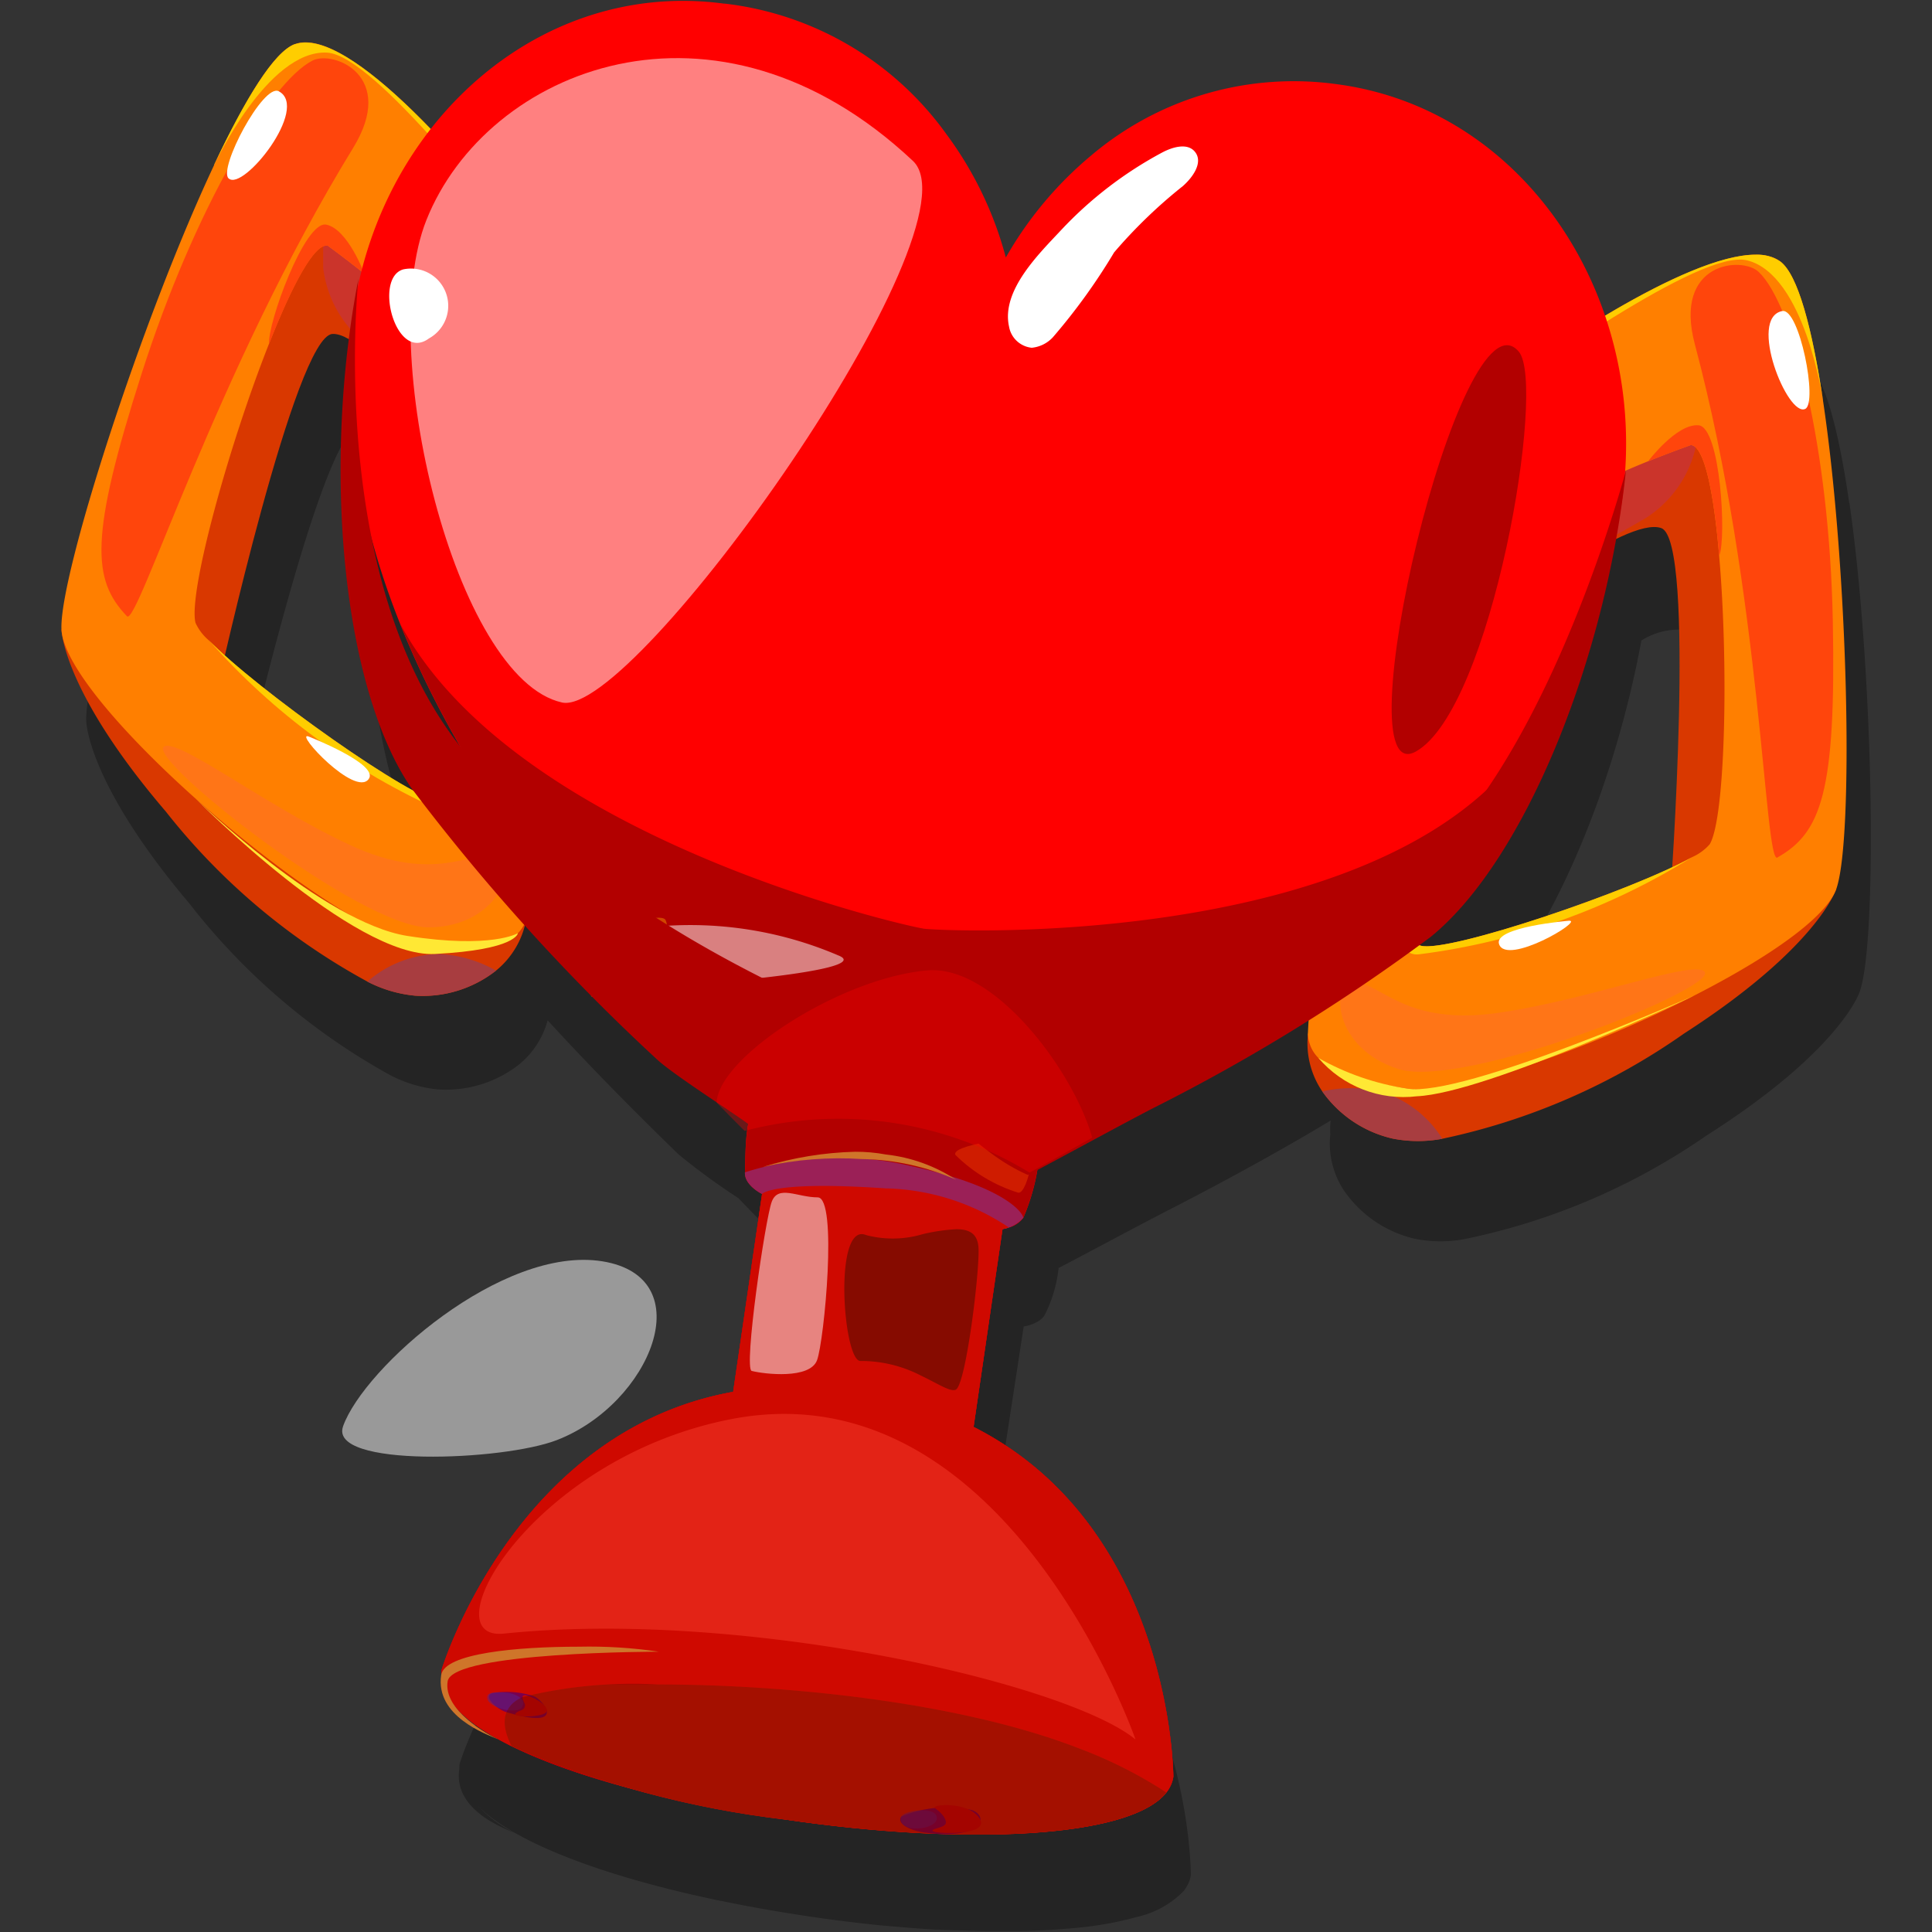 <svg id="teamwork" xmlns="http://www.w3.org/2000/svg" xmlns:xlink="http://www.w3.org/1999/xlink" width="70" height="70" viewBox="0 0 70 70">
  <rect x="0" y="0" width="70" height="70" fill="#333333" stroke="none"/>
  <defs>
    <clipPath id="clip-path">
      <rect id="Rectangle_2910" data-name="Rectangle 2910" width="70" height="70" fill="none"/>
    </clipPath>
    <clipPath id="clip-path-3">
      <rect id="Rectangle_2863" data-name="Rectangle 2863" width="64.65" height="66.51" transform="translate(3.125 3.49)" fill="none"/>
    </clipPath>
    <clipPath id="clip-path-4">
      <rect id="Rectangle_2864" data-name="Rectangle 2864" width="4.828" height="7.486" transform="translate(11.709 8.136)" fill="none"/>
    </clipPath>
    <clipPath id="clip-path-5">
      <rect id="Rectangle_2865" data-name="Rectangle 2865" width="2.196" height="5.022" transform="translate(17.568 25.516)" fill="none"/>
    </clipPath>
    <clipPath id="clip-path-6">
      <rect id="Rectangle_2866" data-name="Rectangle 2866" width="4.047" height="8.347" transform="translate(16.674 9.841)" fill="none"/>
    </clipPath>
    <clipPath id="clip-path-7">
      <rect id="Rectangle_2867" data-name="Rectangle 2867" width="9.67" height="20.227" transform="translate(3.676 2.112)" fill="none"/>
    </clipPath>
    <clipPath id="clip-path-8">
      <rect id="Rectangle_2868" data-name="Rectangle 2868" width="4.659" height="1.518" transform="translate(13.312 34.564)" fill="none"/>
    </clipPath>
    <clipPath id="clip-path-9">
      <path id="Path_5065" data-name="Path 5065" d="M10.678,1.6c-.751.276-1.8,2-2.917,4.367l0,.012s1.93-4.176,4.084-4.073C13.594,2,18.123,8,20.066,10.191c-.072-.11-.153-.227-.235-.35-1.871-2.723-6.491-8.3-8.761-8.3a1.14,1.14,0,0,0-.392.065" fill="none"/>
    </clipPath>
    <linearGradient id="linear-gradient" x1="-0.845" y1="5.274" x2="-0.749" y2="5.274" gradientUnits="objectBoundingBox">
      <stop offset="0" stop-color="#ffe834"/>
      <stop offset="1" stop-color="#ffcd00"/>
    </linearGradient>
    <clipPath id="clip-path-10">
      <path id="Path_5066" data-name="Path 5066" d="M16.033,29.4c.843.365,1.242-1.157,1.364-2.95-.4,1.166-.35,2.672-1.342,2.632-1.055-.043-6.8-4.137-8.5-5.9a24.487,24.487,0,0,0,8.48,6.214" fill="none"/>
    </clipPath>
    <linearGradient id="linear-gradient-2" x1="-1.072" y1="4.57" x2="-0.946" y2="4.57" xlink:href="#linear-gradient"/>
    <clipPath id="clip-path-12">
      <rect id="Rectangle_2872" data-name="Rectangle 2872" width="3.452" height="4.315" transform="translate(9.744 8.134)" fill="none"/>
    </clipPath>
    <clipPath id="clip-path-13">
      <rect id="Rectangle_2873" data-name="Rectangle 2873" width="12.41" height="6.58" transform="translate(5.903 27.021)" fill="none"/>
    </clipPath>
    <clipPath id="clip-path-14">
      <rect id="Rectangle_2874" data-name="Rectangle 2874" width="6.666" height="5.822" transform="translate(54.878 15.405)" fill="none"/>
    </clipPath>
    <clipPath id="clip-path-15">
      <rect id="Rectangle_2875" data-name="Rectangle 2875" width="3.051" height="4.529" transform="translate(47.726 30.242)" fill="none"/>
    </clipPath>
    <clipPath id="clip-path-16">
      <rect id="Rectangle_2876" data-name="Rectangle 2876" width="3.467" height="8.736" transform="translate(51.706 14.745)" fill="none"/>
    </clipPath>
    <clipPath id="clip-path-17">
      <rect id="Rectangle_2877" data-name="Rectangle 2877" width="5.169" height="21.477" transform="translate(61.25 9.597)" fill="none"/>
    </clipPath>
    <clipPath id="clip-path-18">
      <rect id="Rectangle_2878" data-name="Rectangle 2878" width="4.35" height="1.917" transform="translate(47.909 39.424)" fill="none"/>
    </clipPath>
    <clipPath id="clip-path-19">
      <path id="Path_5079" data-name="Path 5079" d="M53.377,14.744c-.113.095-.225.183-.325.268,2.488-1.543,8.548-6,10.249-5.579,2.093.516,2.747,5.07,2.747,5.07l0-.011c-.391-2.588-.9-4.54-1.546-5.019a1.474,1.474,0,0,0-.895-.245c-2.5,0-7.849,3.6-10.232,5.516" fill="none"/>
    </clipPath>
    <linearGradient id="linear-gradient-3" x1="-7.119" y1="4.725" x2="-6.991" y2="4.725" xlink:href="#linear-gradient"/>
    <clipPath id="clip-path-20">
      <path id="Path_5080" data-name="Path 5080" d="M51.485,34.266c-.961-.246-.477-1.675-.531-2.907-.4,1.753-.45,3.326.463,3.217a24.516,24.516,0,0,0,9.9-3.526c-2.135,1.2-8.812,3.476-9.836,3.216" fill="none"/>
    </clipPath>
    <linearGradient id="linear-gradient-4" x1="-10.333" y1="3.806" x2="-10.139" y2="3.806" xlink:href="#linear-gradient"/>
    <clipPath id="clip-path-22">
      <rect id="Rectangle_2882" data-name="Rectangle 2882" width="2.686" height="4.725" transform="translate(59.713 15.405)" fill="none"/>
    </clipPath>
    <clipPath id="clip-path-23">
      <rect id="Rectangle_2883" data-name="Rectangle 2883" width="13.219" height="3.711" transform="translate(48.56 35.123)" fill="none"/>
    </clipPath>
    <clipPath id="clip-path-24">
      <rect id="Rectangle_2884" data-name="Rectangle 2884" width="13.611" height="7.332" transform="translate(26.32 33.694)" fill="none"/>
    </clipPath>
    <clipPath id="clip-path-25">
      <rect id="Rectangle_2885" data-name="Rectangle 2885" width="35.238" height="25.688" transform="translate(17.861 15.338)" fill="none"/>
    </clipPath>
    <clipPath id="clip-path-26">
      <rect id="Rectangle_2886" data-name="Rectangle 2886" width="10.322" height="2.343" transform="translate(27.336 38.683)" fill="none"/>
    </clipPath>
    <clipPath id="clip-path-27">
      <path id="Path_5088" data-name="Path 5088" d="M15.759,34.564c2.96-.152,3.005-.753,3.005-.753s-.953.576-4,.1S7.1,28.948,7.1,28.948s5.7,5.769,8.66,5.616" fill="none"/>
    </clipPath>
    <linearGradient id="linear-gradient-5" x1="-1.249" y1="3.585" x2="-1.113" y2="3.585" gradientUnits="objectBoundingBox">
      <stop offset="0" stop-color="#ffcd00"/>
      <stop offset="1" stop-color="#ffe834"/>
    </linearGradient>
    <clipPath id="clip-path-28">
      <path id="Path_5089" data-name="Path 5089" d="M50.986,39.441a9.31,9.31,0,0,1-3.218-1.109,4.064,4.064,0,0,0,3.569,1.388c2.536-.114,10.069-3.659,10.069-3.659s-8.4,3.722-10.42,3.38" fill="none"/>
    </clipPath>
    <linearGradient id="linear-gradient-6" x1="-9.065" y1="2.781" x2="-8.89" y2="2.781" xlink:href="#linear-gradient-5"/>
    <clipPath id="clip-path-30">
      <rect id="Rectangle_2890" data-name="Rectangle 2890" width="10.087" height="2.573" transform="translate(26.99 41.961)" fill="none"/>
    </clipPath>
    <clipPath id="clip-path-32">
      <rect id="Rectangle_2894" data-name="Rectangle 2894" width="9.262" height="2.313" transform="translate(27.306 39.517)" fill="none"/>
    </clipPath>
    <clipPath id="clip-path-33">
      <rect id="Rectangle_2896" data-name="Rectangle 2896" width="11.392" height="7.129" transform="translate(18.399 51.647)" fill="none"/>
    </clipPath>
    <clipPath id="clip-path-34">
      <path id="Path_5105" data-name="Path 5105" d="M18.1,63.048a.5.5,0,0,0-.062-.031l.062.031m-2.116-2.355c-.217,1.491,1.631,2.138,2.054,2.324-.344-.169-1.986-1.04-1.819-2.1.171-1.077,7.655-1.073,7.655-1.073a17.22,17.22,0,0,0-2.9-.181c-2.225,0-4.873.235-4.989,1.027" fill="none"/>
    </clipPath>
    <linearGradient id="linear-gradient-7" x1="-3.887" y1="1.514" x2="-3.666" y2="1.514" gradientUnits="objectBoundingBox">
      <stop offset="0" stop-color="#cf4600"/>
      <stop offset="1" stop-color="#cf752a"/>
    </linearGradient>
    <clipPath id="clip-path-36">
      <rect id="Rectangle_2899" data-name="Rectangle 2899" width="2.841" height="6.572" transform="translate(27.168 43.215)" fill="none"/>
    </clipPath>
    <clipPath id="clip-path-37">
      <path id="Path_5108" data-name="Path 5108" d="M34.617,41.846A5.591,5.591,0,0,0,36.9,43.215c.364.008.729-1.995.293-2.006h-.027c-.5,0-2.722.287-2.55.637" fill="none"/>
    </clipPath>
    <linearGradient id="linear-gradient-8" x1="-10.815" y1="14.295" x2="-10.501" y2="14.295" gradientUnits="objectBoundingBox">
      <stop offset="0" stop-color="#cf0700"/>
      <stop offset="1" stop-color="#cf1c00"/>
    </linearGradient>
    <clipPath id="clip-path-38">
      <path id="Path_5109" data-name="Path 5109" d="M18.923,61.49c-.8.373-.747,1.08-.383,1.781a35.592,35.592,0,0,0,9.915,2.656c6.526.954,12.491.677,13.806-.98a16.08,16.08,0,0,0-3.143-1.59c-4.433-1.729-10.841-2.326-15.287-2.326a16.723,16.723,0,0,0-4.908.459" fill="none"/>
    </clipPath>
    <linearGradient id="linear-gradient-9" x1="-0.751" y1="1.532" x2="-0.71" y2="1.532" xlink:href="#linear-gradient-8"/>
    <clipPath id="clip-path-40">
      <rect id="Rectangle_2903" data-name="Rectangle 2903" width="1.303" height="0.664" transform="translate(17.653 61.313)" fill="none"/>
    </clipPath>
    <clipPath id="clip-path-41">
      <rect id="Rectangle_2904" data-name="Rectangle 2904" width="1.311" height="0.662" transform="translate(32.638 65.589)" fill="none"/>
    </clipPath>
    <clipPath id="clip-path-42">
      <path id="Path_5116" data-name="Path 5116" d="M27.669,42.274h0m0,0a12.4,12.4,0,0,1,3.561-.279,8.788,8.788,0,0,1,3.412.75,5.781,5.781,0,0,0-2.543-.915,5.942,5.942,0,0,0-1.114-.1,12.364,12.364,0,0,0-3.316.541" fill="none"/>
    </clipPath>
    <linearGradient id="linear-gradient-10" x1="-15" y1="4.439" x2="-14.502" y2="4.439" xlink:href="#linear-gradient-7"/>
    <clipPath id="clip-path-44">
      <rect id="Rectangle_2907" data-name="Rectangle 2907" width="18.542" height="23.362" transform="translate(14.871 2.106)" fill="none"/>
    </clipPath>
    <clipPath id="clip-path-45">
      <rect id="Rectangle_2908" data-name="Rectangle 2908" width="13.611" height="7.332" transform="translate(25.962 35.151)" fill="none"/>
    </clipPath>
  </defs>
  <g id="Group_7484" data-name="Group 7484">
    <g id="Group_7483" data-name="Group 7483" clip-path="url(#clip-path)">
      <g id="Group_7381" data-name="Group 7381">
        <g id="Group_7380" data-name="Group 7380" clip-path="url(#clip-path)">
          <g id="Group_7364" data-name="Group 7364" opacity="0.3">
            <g id="Group_7363" data-name="Group 7363">
              <g id="Group_7362" data-name="Group 7362" clip-path="url(#clip-path-3)">
                <path id="Path_5056" data-name="Path 5056" d="M67,18.23v-.011c-.374-2.59-.875-4.547-1.513-5.029-1.036-.784-3.744.384-6.362,1.925a12.09,12.09,0,0,0-9.638-8.448A11.35,11.35,0,0,0,40.534,9.2a13.5,13.5,0,0,0-3.1,3.667A13.126,13.126,0,0,0,35.3,8.378,11.513,11.513,0,0,0,27.289,3.6v0A11.487,11.487,0,0,0,16.622,8.074c-1.868-1.964-3.8-3.5-4.907-3.1-.754.27-1.816,1.987-2.947,4.347l0,.012C6.081,14.95,3.053,24.182,3.125,26.114c0,0,.007,2.207,3.744,6.63a23.719,23.719,0,0,0,7.259,6.205,4.74,4.74,0,0,0,1.729.522,4.3,4.3,0,0,0,2.932-.889,3.109,3.109,0,0,0,1.053-1.614c1.74,1.9,3.522,3.673,4.75,4.863a24.121,24.121,0,0,0,2.157,1.576v0c.454.472.807.835,1.01,1.035,0,0,.032-.011.1-.029-.079.54-.07,1.117-.092,1.531,0,.014,0,.028,0,.042s0,.03,0,.045,0,.025.007.038,0,.03.009.045.009.025.014.037.009.028.014.042.014.026.021.04.011.023.018.034.018.028.027.042l.018.028c.01.014.021.026.032.039a.265.265,0,0,0,.021.026c.01.012.021.022.031.033l.025.027.032.03.026.024c.012.011.025.02.037.03l.022.019.039.029.018.014.028.019.025.018.017.01.031.021.013.007.052.031.016.008.019.01L27.3,53.786l-.018.114c-7.962,1.381-10.628,10-10.628,10a1.006,1.006,0,0,0-.012.191c-.228,1.493,1.627,2.152,2.041,2.338a4.868,4.868,0,0,1-1.466-1.1c1.285,1.393,4.619,2.655,8.89,3.542l.014,0q.525.11,1.069.21l.033.006.31.057.1.017.251.044.118.021.238.04.121.02.25.041.109.017.358.056.322.048.108.016.214.031.123.017.2.027.129.017.192.026.131.016.188.024.132.016.19.023.124.014.2.023.113.012.218.024.094.01.279.028.032,0,.317.03.029,0,.278.025.08.006.227.019.092.007.213.016.1.006.212.015.09.006.213.013.087,0,.221.012.074,0,.244.011.047,0,.066,0c.057,0,.111.006.164.007.318.012.631.02.937.024h.029l.248,0h.329l.225,0h.049l.228,0h.04l.243-.006h.019q.669-.018,1.282-.067h.012l.226-.019.023,0,.211-.021.028,0,.206-.022.023,0,.211-.025.012,0c.449-.058.866-.13,1.247-.217h0l.181-.044.01,0c.058-.015.115-.029.172-.045l.008,0,.171-.048h0a3.4,3.4,0,0,0,1.7-.944c.019-.024.035-.05.052-.074s.013-.019.019-.028.028-.043.041-.065.025-.046.037-.07.017-.034.024-.051a.934.934,0,0,0,.042-.111c0-.012.008-.024.011-.037a1.149,1.149,0,0,0,.03-.132s.031-9.025-7.156-12.721l1.1-7.164s.033,0,.084-.016l.011,0,.007,0a1.547,1.547,0,0,0,.337-.122h0l.057-.031.038-.023.022-.015c.015-.01.03-.02.045-.032l.014-.012c.015-.012.03-.024.044-.037l.015-.016c.013-.012.025-.025.037-.038s.031-.04.045-.061a4.949,4.949,0,0,0,.509-1.714c.906-.468,3.051-1.625,4.246-2.233,1.629-.841,3.658-1.934,5.611-3.11a2.963,2.963,0,0,0-.014.5,3.093,3.093,0,0,0,.509,2.057,4.3,4.3,0,0,0,2.532,1.723,4.733,4.733,0,0,0,1.807.02,23.739,23.739,0,0,0,8.78-3.754c4.887-3.106,5.553-5.21,5.553-5.21.646-1.822.514-11.537-.37-17.7M52.309,37.9l-.038-.012c.137-.1.272-.21.4-.314,2.987-2.4,5.677-8.311,6.8-14.367a2.536,2.536,0,0,1,1.638-.381c1.041.391.526,9.24.317,12.289-2.641,1.223-8.2,3.026-9.122,2.785M17.548,30.459l-.038-.048A17.781,17.781,0,0,1,14.4,22.943a31.494,31.494,0,0,0,3.152,7.516M13.011,15.472a1.139,1.139,0,0,1,.6.189c-.841,6.271-.056,12.994,2.142,16.267.024.036.05.073.075.109A46.437,46.437,0,0,1,9.039,27.1c.711-2.972,2.862-11.571,3.972-11.633"/>
              </g>
            </g>
          </g>
          <path id="Path_5057" data-name="Path 5057" d="M7.919,24.754S10.7,12.18,12.043,12.1s4.775,4.8,4.775,4.8l.165-6.034L13.888,6,10.569,7.823,5.509,16.11l-.177,9.35Z" fill="#d93800"/>
          <g id="Group_7367" data-name="Group 7367" opacity="0.5" style="mix-blend-mode: multiply;isolation: isolate">
            <g id="Group_7366" data-name="Group 7366">
              <g id="Group_7365" data-name="Group 7365" clip-path="url(#clip-path-4)">
                <path id="Path_5058" data-name="Path 5058" d="M11.817,8.136a4.152,4.152,0,0,0,.865,3.774,50.863,50.863,0,0,0,3.855,3.712l-.175-5.011Z" fill="#be2f55"/>
              </g>
            </g>
          </g>
          <path id="Path_5059" data-name="Path 5059" d="M19.059,33.35a3.1,3.1,0,0,1-1.088,1.818,4.3,4.3,0,0,1-2.926.908,4.694,4.694,0,0,1-1.733-.511,23.7,23.7,0,0,1-7.3-6.156C2.248,25.009,2.227,22.8,2.227,22.8s17.189,8.7,16.832,10.548" fill="#d93800"/>
          <path id="Path_5060" data-name="Path 5060" d="M19.059,33.35c-.3.733-1.026,1.274-4.006.838S2.345,25.542,2.227,22.8c-.085-1.931,2.882-11.183,5.531-16.82l0-.01C8.876,3.6,9.927,1.88,10.678,1.6c2.083-.762,7.167,5.347,9.153,8.237.081.123.163.239.234.349a6.226,6.226,0,0,1,.553.967c.456,1.268-.655,4.961-2.592,6.683a.964.964,0,0,1-.813.336c-1.091-.236-1.011-3.974-.981-4.937.026-.737-1.746-2.3-3.036-3.325-.737-.585-1.317-1.008-1.317-1.008-.478-.117-1.3,1.431-2.126,3.538C8.294,16.12,6.81,21.489,7.084,22.568a1.831,1.831,0,0,0,.468.621c1.7,1.759,7.448,5.853,8.5,5.9.992.04.938-1.467,1.341-2.632a2.487,2.487,0,0,1,.383-.743.222.222,0,0,1,.034-.036c.866-.975,1.951,2.852,1.951,2.852s-.091.943-.218,2.008a17.888,17.888,0,0,1-.487,2.815" fill="#ff7f00"/>
          <g id="Group_7370" data-name="Group 7370" opacity="0.5" style="mix-blend-mode: multiply;isolation: isolate">
            <g id="Group_7369" data-name="Group 7369">
              <g id="Group_7368" data-name="Group 7368" clip-path="url(#clip-path-5)">
                <path id="Path_5061" data-name="Path 5061" d="M19.546,30.535a1.678,1.678,0,0,1-1.42-.581c-.79-.932-.591-2.9-.313-4.279.866-.976,1.951,2.851,1.951,2.851s-.091.943-.218,2.009" fill="#de5155"/>
              </g>
            </g>
          </g>
          <g id="Group_7373" data-name="Group 7373" opacity="0.5" style="mix-blend-mode: multiply;isolation: isolate">
            <g id="Group_7372" data-name="Group 7372">
              <g id="Group_7371" data-name="Group 7371" clip-path="url(#clip-path-6)">
                <path id="Path_5062" data-name="Path 5062" d="M18.026,17.84a.964.964,0,0,1-.813.336,7.9,7.9,0,0,1-.379-4.505,6.2,6.2,0,0,1,3-3.83,8.215,8.215,0,0,1,.787,1.316c.456,1.268-.655,4.96-2.592,6.683" fill="#de5155"/>
              </g>
            </g>
          </g>
          <g id="Group_7376" data-name="Group 7376" style="mix-blend-mode: screen;isolation: isolate">
            <g id="Group_7375" data-name="Group 7375">
              <g id="Group_7374" data-name="Group 7374" clip-path="url(#clip-path-7)">
                <path id="Path_5063" data-name="Path 5063" d="M4.6,22.327c-1.26-1.315-1.367-2.855.532-8.791S9.779,2.979,11.322,2.195c.755-.384,3.078.55,1.469,3.171C7.842,13.429,4.977,22.721,4.6,22.327" fill="#ff450c"/>
              </g>
            </g>
          </g>
          <g id="Group_7379" data-name="Group 7379" style="mix-blend-mode: multiply;isolation: isolate">
            <g id="Group_7378" data-name="Group 7378">
              <g id="Group_7377" data-name="Group 7377" clip-path="url(#clip-path-8)">
                <path id="Path_5064" data-name="Path 5064" d="M17.971,35.168a4.3,4.3,0,0,1-2.926.908,4.748,4.748,0,0,1-1.733-.51,4.017,4.017,0,0,1,2.619-1,4.638,4.638,0,0,1,2.04.6" fill="#a83d40"/>
              </g>
            </g>
          </g>
        </g>
      </g>
      <g id="Group_7383" data-name="Group 7383">
        <g id="Group_7382" data-name="Group 7382" clip-path="url(#clip-path-9)">
          <rect id="Rectangle_2870" data-name="Rectangle 2870" width="10.341" height="13.429" transform="translate(6.521 10.01) rotate(-81.683)" fill="url(#linear-gradient)"/>
        </g>
      </g>
      <g id="Group_7385" data-name="Group 7385">
        <g id="Group_7384" data-name="Group 7384" clip-path="url(#clip-path-10)">
          <rect id="Rectangle_2871" data-name="Rectangle 2871" width="7.934" height="10.692" transform="translate(6.611 29.631) rotate(-81.683)" fill="url(#linear-gradient-2)"/>
        </g>
      </g>
      <g id="Group_7408" data-name="Group 7408">
        <g id="Group_7407" data-name="Group 7407" clip-path="url(#clip-path)">
          <g id="Group_7388" data-name="Group 7388" style="mix-blend-mode: screen;isolation: isolate">
            <g id="Group_7387" data-name="Group 7387">
              <g id="Group_7386" data-name="Group 7386" clip-path="url(#clip-path-12)">
                <path id="Path_5067" data-name="Path 5067" d="M13.2,9.915c-.737-.586-1.316-1.009-1.316-1.009-.479-.116-1.3,1.431-2.127,3.538l-.006.005c-.067-.7,1.289-4.471,2.07-4.31S13.2,9.915,13.2,9.915" fill="#ff450c"/>
              </g>
            </g>
          </g>
          <g id="Group_7391" data-name="Group 7391" opacity="0.2" style="mix-blend-mode: multiply;isolation: isolate">
            <g id="Group_7390" data-name="Group 7390">
              <g id="Group_7389" data-name="Group 7389" clip-path="url(#clip-path-13)">
                <path id="Path_5068" data-name="Path 5068" d="M5.938,27.053c-.622.442,7.122,6.569,9.609,6.548s3.307-2.281,2.419-2.551-2.192,1-5.272-.427-6.271-3.914-6.756-3.57" fill="#ff4d74"/>
              </g>
            </g>
          </g>
          <path id="Path_5069" data-name="Path 5069" d="M8.283,6.465C7.9,6.116,9.537,3.011,10.1,3.307c1.132.6-1.29,3.64-1.814,3.158" fill="#fff"/>
          <path id="Path_5070" data-name="Path 5070" d="M11.171,26.681c-.51-.162,1.7,2.217,2.188,1.544.394-.537-2.188-1.544-2.188-1.544" fill="#fff"/>
          <path id="Path_5071" data-name="Path 5071" d="M60.522,32.443s.933-12.844-.329-13.308-5.947,3.229-5.947,3.229l1.569-5.829,4.356-3.771,2.658,2.7,2.477,9.388L62.8,33.86Z" fill="#d93800"/>
          <g id="Group_7394" data-name="Group 7394" opacity="0.5" style="mix-blend-mode: multiply;isolation: isolate">
            <g id="Group_7393" data-name="Group 7393">
              <g id="Group_7392" data-name="Group 7392" clip-path="url(#clip-path-14)">
                <path id="Path_5072" data-name="Path 5072" d="M61.543,15.4a4.151,4.151,0,0,1-1.909,3.368,51.009,51.009,0,0,1-4.757,2.454l1.6-4.752Z" fill="#be2f55"/>
              </g>
            </g>
          </g>
          <path id="Path_5073" data-name="Path 5073" d="M47.387,37.491a3.1,3.1,0,0,0,.522,2.053,4.291,4.291,0,0,0,2.544,1.707,4.745,4.745,0,0,0,1.806.008,23.733,23.733,0,0,0,8.756-3.811c4.867-3.137,5.519-5.246,5.519-5.246s-18.961,3.421-19.147,5.289" fill="#d93800"/>
          <path id="Path_5074" data-name="Path 5074" d="M47.387,37.491c.077.787.618,1.513,3.6,1.949s14.65-4.646,15.548-7.238c.635-1.826.439-11.54-.486-17.7l0-.011c-.391-2.588-.905-4.541-1.546-5.019-1.777-1.327-8.4,3.07-11.127,5.271-.113.095-.225.183-.325.268a6.139,6.139,0,0,0-.806.768c-.8,1.085-.792,4.94.571,7.145.231.372.457.539.682.555,1.113.087,2.107-3.518,2.354-4.449.186-.714,2.33-1.7,3.86-2.317.874-.35,1.55-.589,1.55-.589.492.025.836,1.743,1.025,4,.345,3.94.231,9.509-.34,10.464a1.839,1.839,0,0,1-.627.462c-2.135,1.2-8.812,3.476-9.835,3.216-.962-.246-.479-1.674-.532-2.906a2.465,2.465,0,0,0-.154-.821.175.175,0,0,0-.023-.045c-.55-1.182-2.685,2.174-2.685,2.174s-.182.929-.366,1.987a17.9,17.9,0,0,0-.339,2.837" fill="#ff7f00"/>
          <g id="Group_7397" data-name="Group 7397" opacity="0.5" style="mix-blend-mode: multiply;isolation: isolate">
            <g id="Group_7396" data-name="Group 7396">
              <g id="Group_7395" data-name="Group 7395" clip-path="url(#clip-path-15)">
                <path id="Path_5075" data-name="Path 5075" d="M47.726,34.654a1.672,1.672,0,0,0,1.526-.149c1.025-.667,1.4-2.608,1.525-4.012-.55-1.181-2.685,2.174-2.685,2.174s-.182.93-.366,1.987" fill="#de5155"/>
              </g>
            </g>
          </g>
          <g id="Group_7400" data-name="Group 7400" opacity="0.5" style="mix-blend-mode: multiply;isolation: isolate">
            <g id="Group_7399" data-name="Group 7399">
              <g id="Group_7398" data-name="Group 7398" clip-path="url(#clip-path-16)">
                <path id="Path_5076" data-name="Path 5076" d="M52.817,22.926c.231.372.458.539.683.555a7.9,7.9,0,0,0,1.653-4.208,6.2,6.2,0,0,0-1.776-4.528,8.255,8.255,0,0,0-1.131,1.036c-.8,1.084-.792,4.94.571,7.145" fill="#de5155"/>
              </g>
            </g>
          </g>
          <g id="Group_7403" data-name="Group 7403" style="mix-blend-mode: screen;isolation: isolate">
            <g id="Group_7402" data-name="Group 7402">
              <g id="Group_7401" data-name="Group 7401" clip-path="url(#clip-path-17)">
                <path id="Path_5077" data-name="Path 5077" d="M64.4,31.068c1.584-.9,2.127-2.344,2.006-8.576s-1.43-11.445-2.684-12.638c-.613-.584-3.106-.354-2.315,2.618,2.433,9.142,2.519,18.865,2.993,18.6" fill="#ff450c"/>
              </g>
            </g>
          </g>
          <g id="Group_7406" data-name="Group 7406" style="mix-blend-mode: multiply;isolation: isolate">
            <g id="Group_7405" data-name="Group 7405">
              <g id="Group_7404" data-name="Group 7404" clip-path="url(#clip-path-18)">
                <path id="Path_5078" data-name="Path 5078" d="M47.909,39.545a4.291,4.291,0,0,0,2.544,1.707,4.745,4.745,0,0,0,1.806.008,4.017,4.017,0,0,0-2.223-1.707,4.637,4.637,0,0,0-2.127-.008" fill="#a83d40"/>
              </g>
            </g>
          </g>
        </g>
      </g>
      <g id="Group_7410" data-name="Group 7410">
        <g id="Group_7409" data-name="Group 7409" clip-path="url(#clip-path-19)">
          <rect id="Rectangle_2880" data-name="Rectangle 2880" width="7.816" height="13.729" transform="matrix(0.145, -0.989, 0.989, 0.145, 52.193, 14.886)" fill="url(#linear-gradient-3)"/>
        </g>
      </g>
      <g id="Group_7412" data-name="Group 7412">
        <g id="Group_7411" data-name="Group 7411" clip-path="url(#clip-path-20)">
          <rect id="Rectangle_2881" data-name="Rectangle 2881" width="5.161" height="11.229" transform="translate(49.984 34.609) rotate(-81.683)" fill="url(#linear-gradient-4)"/>
        </g>
      </g>
      <g id="Group_7429" data-name="Group 7429">
        <g id="Group_7428" data-name="Group 7428" clip-path="url(#clip-path)">
          <g id="Group_7415" data-name="Group 7415" style="mix-blend-mode: screen;isolation: isolate">
            <g id="Group_7414" data-name="Group 7414">
              <g id="Group_7413" data-name="Group 7413" clip-path="url(#clip-path-22)">
                <path id="Path_5081" data-name="Path 5081" d="M59.713,16.715c.873-.35,1.55-.59,1.55-.59.492.025.835,1.743,1.025,4l.005.006c.264-.649.044-4.652-.75-4.722s-1.83,1.307-1.83,1.307" fill="#ff450c"/>
              </g>
            </g>
          </g>
          <g id="Group_7418" data-name="Group 7418" opacity="0.2" style="mix-blend-mode: multiply;isolation: isolate">
            <g id="Group_7417" data-name="Group 7417">
              <g id="Group_7416" data-name="Group 7416" clip-path="url(#clip-path-23)">
                <path id="Path_5082" data-name="Path 5082" d="M61.762,35.213c.468.6-8.705,4.256-11.081,3.523S48.165,35.6,49.092,35.6s1.816,1.581,5.174,1.1,7.13-1.955,7.5-1.486" fill="#ff4d74"/>
              </g>
            </g>
          </g>
          <path id="Path_5083" data-name="Path 5083" d="M65.408,14.815c.463-.226-.213-3.668-.834-3.545-1.256.248.194,3.857.834,3.545" fill="#fff"/>
          <path id="Path_5084" data-name="Path 5084" d="M56.854,33.359c.535-.009-2.259,1.639-2.539.853-.223-.627,2.539-.853,2.539-.853" fill="#fff"/>
          <g id="Group_7421" data-name="Group 7421" opacity="0.3" style="mix-blend-mode: multiply;isolation: isolate">
            <g id="Group_7420" data-name="Group 7420">
              <g id="Group_7419" data-name="Group 7419" clip-path="url(#clip-path-24)">
                <path id="Path_5085" data-name="Path 5085" d="M39.931,39.76c-1.056.6-1.887,1.06-2.273,1.266a13.294,13.294,0,0,0-10.322-1.509c-.2-.2-.559-.56-1.016-1.029.1-1.665,4.473-4.507,7.633-4.786,2.434-.215,5.3,3.649,5.978,6.058" fill="#de5155"/>
              </g>
            </g>
          </g>
          <g id="Group_7424" data-name="Group 7424" opacity="0.3" style="mix-blend-mode: multiply;isolation: isolate">
            <g id="Group_7423" data-name="Group 7423">
              <g id="Group_7422" data-name="Group 7422" clip-path="url(#clip-path-25)">
                <path id="Path_5086" data-name="Path 5086" d="M47.59,34.559a52.532,52.532,0,0,1-7.659,5.2c-1.056.6-1.886,1.059-2.272,1.265-2.257-1.076-4.172-2.878-10.323-1.509-.2-.2-.559-.56-1.015-1.029a57.308,57.308,0,0,1-6.643-8.009c-1.841-2.969-2.325-9.507-1.257-15.141-.061.58-.88,9.015,2.6,13.867,3.6,5.023,9.752,7.689,12.284,8.718s10.222-1.917,13.953-5.378c3.379-3.133,5.482-10.575,5.844-11.939-.615,5.647-2.929,11.659-5.509,13.953" fill="#de5155"/>
              </g>
            </g>
          </g>
          <g id="Group_7427" data-name="Group 7427" opacity="0.3" style="mix-blend-mode: multiply;isolation: isolate">
            <g id="Group_7426" data-name="Group 7426">
              <g id="Group_7425" data-name="Group 7425" clip-path="url(#clip-path-26)">
                <path id="Path_5087" data-name="Path 5087" d="M27.336,39.517a10.071,10.071,0,0,1,5.819-.6,15.237,15.237,0,0,1,4.5,2.113,22.106,22.106,0,0,0-4.541-1.856c-1.7-.328-5.781.347-5.781.347" fill="#de5155"/>
              </g>
            </g>
          </g>
        </g>
      </g>
      <g id="Group_7431" data-name="Group 7431">
        <g id="Group_7430" data-name="Group 7430" clip-path="url(#clip-path-27)">
          <rect id="Rectangle_2888" data-name="Rectangle 2888" width="7.396" height="12.377" transform="translate(6.273 34.596) rotate(-81.683)" fill="url(#linear-gradient-5)"/>
        </g>
      </g>
      <g id="Group_7433" data-name="Group 7433">
        <g id="Group_7432" data-name="Group 7432" clip-path="url(#clip-path-28)">
          <rect id="Rectangle_2889" data-name="Rectangle 2889" width="5.707" height="14.04" transform="translate(47.228 39.756) rotate(-81.683)" fill="url(#linear-gradient-6)"/>
        </g>
      </g>
      <g id="Group_7438" data-name="Group 7438">
        <g id="Group_7437" data-name="Group 7437" clip-path="url(#clip-path)">
          <path id="Path_5090" data-name="Path 5090" d="M26.243.129a11.515,11.515,0,0,1,8.044,4.728A13.15,13.15,0,0,1,36.443,9.33a13.51,13.51,0,0,1,3.081-3.687,11.35,11.35,0,0,1,8.937-2.589C55.5,4,60.024,11.276,58.681,18.685,56.06,32.35,39.935,40.553,34.226,43.036a3.688,3.688,0,0,1-3.737-.5C25.561,38.613,11.932,26.4,12.681,12.479,13.153,5.028,19.2-.818,26.244.133" fill="red"/>
          <path id="Path_5091" data-name="Path 5091" d="M33.441,33.645c.667.1,15.173.757,21.043-5.646-5.92,8.132-16,13.182-20.259,15.036a3.688,3.688,0,0,1-3.737-.5C26.807,39.6,18.27,32.043,14.5,22.6c4.137,7.752,18.3,10.95,18.945,11.042" fill="#b20000"/>
          <path id="Path_5092" data-name="Path 5092" d="M15.543,12.261c-1.2.893-2.018-2.184-.935-2.5a1.349,1.349,0,0,1,.935,2.5" fill="#fff"/>
          <path id="Path_5093" data-name="Path 5093" d="M55.03,12.742c-2.116-2.513-6.472,16.034-3.727,14.485s4.741-13.281,3.727-14.485" fill="#b20000"/>
          <path id="Path_5094" data-name="Path 5094" d="M37.693,41.18a7.626,7.626,0,0,1-.615,2.939.965.965,0,0,1-.53.354,1.224,1.224,0,0,1-.225.061L35.275,51.7c7.211,3.649,7.238,12.674,7.238,12.674-.314,2.153-6.841,2.6-14.058,1.549-7.011-1.025-12.447-3.044-12.466-5.234A1.107,1.107,0,0,1,16,60.5s2.61-8.639,10.563-10.071l1.048-7.171s-.642-.309-.62-.784c.039-.831-.052-2.313.7-2.848a1.9,1.9,0,0,1,.545-.244,10.367,10.367,0,0,1,9.461,1.8" fill="red"/>
          <path id="Path_5095" data-name="Path 5095" d="M37.693,41.18a7.626,7.626,0,0,1-.615,2.939.965.965,0,0,1-.53.354,1.224,1.224,0,0,1-.225.061L35.275,51.7c7.211,3.649,7.238,12.674,7.238,12.674-.314,2.153-6.841,2.6-14.058,1.549-7.011-1.025-12.447-3.044-12.466-5.234A1.107,1.107,0,0,1,16,60.5s2.61-8.639,10.563-10.071l1.048-7.171s-.642-.309-.62-.784c.039-.831-.052-2.313.7-2.848a1.9,1.9,0,0,1,.545-.244,10.367,10.367,0,0,1,9.461,1.8" fill="#b20000"/>
          <g id="Group_7436" data-name="Group 7436" opacity="0.5" style="mix-blend-mode: multiply;isolation: isolate">
            <g id="Group_7435" data-name="Group 7435">
              <g id="Group_7434" data-name="Group 7434" clip-path="url(#clip-path-30)">
                <path id="Path_5096" data-name="Path 5096" d="M37.078,44.119a1.24,1.24,0,0,1-.755.415,9.082,9.082,0,0,0-3.613-1.409,21.926,21.926,0,0,0-5.1.135s-.643-.31-.62-.785a11.344,11.344,0,0,1,6.056-.217c3.255.71,3.984,1.627,4.031,1.861" fill="#8440ae"/>
              </g>
            </g>
          </g>
          <path id="Path_5097" data-name="Path 5097" d="M42.513,64.378a1.194,1.194,0,0,1-.252.57c-1.315,1.656-7.28,1.933-13.806.979A35.613,35.613,0,0,1,18.54,63.27C16.935,62.482,16,61.6,15.989,60.693A1.107,1.107,0,0,1,16,60.5s2.61-8.639,10.564-10.071l1.048-7.171s.368-.483,4.49-.2a8.317,8.317,0,0,1,4.447,1.414,1.19,1.19,0,0,1-.225.06L35.275,51.7c7.21,3.649,7.238,12.674,7.238,12.674" fill="#cf0900"/>
        </g>
      </g>
      <g id="Group_7440" data-name="Group 7440">
        <path id="Path_5098" data-name="Path 5098" d="M33.457,44.708a3.793,3.793,0,0,1-2.07.043c-.632-.27-.832,1-.79,2.26.039,1.153.279,2.306.579,2.3a4.723,4.723,0,0,1,2.189.528c.63.3,1.066.6,1.263.513.374-.171.885-4.411.823-5.17-.041-.5-.35-.645-.8-.645a6.779,6.779,0,0,0-1.2.174" fill="#860b00"/>
      </g>
      <path id="Path_5099" data-name="Path 5099" d="M26.44,51.428c-7.221,1.435-10.911,8.045-8.18,7.76,8.669-.9,20.381,1.79,22.881,3.835,0,0-4.093-11.793-12.732-11.794a10.032,10.032,0,0,0-1.969.2" fill="#cf0e01"/>
      <g id="Group_7453" data-name="Group 7453" transform="translate(-6 -6)">
        <g id="Group_7452" data-name="Group 7452" clip-path="url(#clip-path)">
          <g id="Group_7445" data-name="Group 7445" opacity="0.5" style="mix-blend-mode: soft-light;isolation: isolate">
            <g id="Group_7444" data-name="Group 7444">
              <g id="Group_7443" data-name="Group 7443" clip-path="url(#clip-path-32)">
                <path id="Path_5100" data-name="Path 5100" d="M27.622,41.83c-.637,0-.218-1.738.421-1.985a13.615,13.615,0,0,1,8.332.772c1.494.585-6.153,1.2-8.753,1.213" fill="#fff"/>
              </g>
            </g>
          </g>
          <path id="Path_5101" data-name="Path 5101" d="M27.448,42.119c-.22-.2-.194-2.692.5-2.641s2-.4,2.161-.151.153,2.1-.347,2.371a6.394,6.394,0,0,1-2.318.421" fill="#cf4600"/>
          <path id="Path_5103" data-name="Path 5103" d="M27.19,41.742c-.151-.269,1.714-.834,2.087-.4s-1.948.643-2.087.4" fill="#fff"/>
          <g id="Group_7451" data-name="Group 7451" opacity="0.5" style="mix-blend-mode: soft-light;isolation: isolate">
            <g id="Group_7450" data-name="Group 7450">
              <g id="Group_7449" data-name="Group 7449" clip-path="url(#clip-path-33)">
                <path id="Path_5104" data-name="Path 5104" d="M18.431,57.674c.759-2.123,5.758-6.554,9.388-5.975s1.752,5.163-1.642,6.478c-1.966.761-8.283,1-7.746-.5" fill="#fff"/>
              </g>
            </g>
          </g>
        </g>
      </g>
      <g id="Group_7455" data-name="Group 7455">
        <g id="Group_7454" data-name="Group 7454" clip-path="url(#clip-path-34)">
          <rect id="Rectangle_2898" data-name="Rectangle 2898" width="4.519" height="8.511" transform="translate(15.288 62.977) rotate(-81.683)" fill="url(#linear-gradient-7)"/>
        </g>
      </g>
      <g id="Group_7460" data-name="Group 7460">
        <g id="Group_7459" data-name="Group 7459" clip-path="url(#clip-path)">
          <path id="Path_5106" data-name="Path 5106" d="M24.817,52.681c-1.024-.889-2.538.622-1.921,1.09s2.549-.545,1.921-1.09" fill="#fff"/>
          <g id="Group_7458" data-name="Group 7458" opacity="0.5" style="mix-blend-mode: soft-light;isolation: isolate">
            <g id="Group_7457" data-name="Group 7457">
              <g id="Group_7456" data-name="Group 7456" clip-path="url(#clip-path-36)">
                <path id="Path_5107" data-name="Path 5107" d="M27.237,49.672c.464.117,2.107.308,2.366-.389s.757-5.9.023-5.9-1.428-.463-1.663.155-1.03,6.059-.726,6.135" fill="#fff"/>
              </g>
            </g>
          </g>
        </g>
      </g>
      <g id="Group_7462" data-name="Group 7462">
        <g id="Group_7461" data-name="Group 7461" clip-path="url(#clip-path-37)">
          <rect id="Rectangle_2901" data-name="Rectangle 2901" width="3.185" height="2.014" transform="translate(34.445 41.209)" fill="url(#linear-gradient-8)"/>
        </g>
      </g>
      <g id="Group_7464" data-name="Group 7464">
        <g id="Group_7463" data-name="Group 7463" clip-path="url(#clip-path-38)">
          <rect id="Rectangle_2902" data-name="Rectangle 2902" width="24.133" height="5.85" transform="translate(18.128 61.031)" fill="url(#linear-gradient-9)"/>
        </g>
      </g>
      <g id="Group_7472" data-name="Group 7472">
        <g id="Group_7471" data-name="Group 7471" clip-path="url(#clip-path)">
          <path id="Path_5110" data-name="Path 5110" d="M18.355,62.037c-.375-.111-.913-.624-.471-.7a3.142,3.142,0,0,1,1.48.128c.327.153,1.206,1.228-1.009.571" fill="#78004f"/>
          <g id="Group_7467" data-name="Group 7467" opacity="0.5" style="mix-blend-mode: multiply;isolation: isolate">
            <g id="Group_7466" data-name="Group 7466">
              <g id="Group_7465" data-name="Group 7465" clip-path="url(#clip-path-40)">
                <path id="Path_5111" data-name="Path 5111" d="M18.491,61.35s.605.128.435.483-1.482-.014-1.244-.424c.09-.156.718-.081.809-.059" fill="#55238e"/>
              </g>
            </g>
          </g>
          <path id="Path_5112" data-name="Path 5112" d="M19.024,61.783c.007-.061-.195-.337-.023-.36s.892.349.808.582-1.262.229-1.131.079.318-.067.346-.3" fill="#cf0600"/>
          <path id="Path_5113" data-name="Path 5113" d="M33.482,66.393c-.629-.092-1-.369-.821-.579a4.274,4.274,0,0,1,2.566-.229c.669.269.259,1.1-1.745.808" fill="#78004f"/>
          <g id="Group_7470" data-name="Group 7470" opacity="0.5" style="mix-blend-mode: multiply;isolation: isolate">
            <g id="Group_7469" data-name="Group 7469">
              <g id="Group_7468" data-name="Group 7468" clip-path="url(#clip-path-41)">
                <path id="Path_5114" data-name="Path 5114" d="M32.644,65.841c.044-.243,1.292-.429,1.3.025s-1.414.577-1.3-.025" fill="#55238e"/>
              </g>
            </g>
          </g>
          <path id="Path_5115" data-name="Path 5115" d="M33.867,65.508c.193.129.435.367.4.55s-.593.194-.463.292,2.114.17,1.683-.473-1.788-.485-1.615-.369" fill="#cf0600"/>
        </g>
      </g>
      <g id="Group_7474" data-name="Group 7474">
        <g id="Group_7473" data-name="Group 7473" clip-path="url(#clip-path-42)">
          <rect id="Rectangle_2906" data-name="Rectangle 2906" width="2.01" height="7.047" transform="matrix(0.145, -0.989, 0.989, 0.145, 27.524, 42.723)" fill="url(#linear-gradient-10)"/>
        </g>
      </g>
      <g id="Group_7482" data-name="Group 7482">
        <g id="Group_7481" data-name="Group 7481" clip-path="url(#clip-path)">
          <path id="Path_5117" data-name="Path 5117" d="M51.848,33.937a67.676,67.676,0,0,1-10.042,6.2c-1.386.717-4.061,2.189-4.567,2.433-3-1.344-1.977-3.376-10.086-1.808-.273-.245-2.748-1.81-3.359-2.387a74.235,74.235,0,0,1-8.907-9.846c-2.48-3.64-3.224-11.6-1.9-18.433-.072.7-1.022,10.949,3.652,16.905,4.843,6.166,13.011,9.505,16.375,10.8s13.482-2.17,18.359-6.32c4.418-3.757,7.079-12.775,7.537-14.428-.724,6.859-3.687,14.134-7.062,16.883" fill="#b20000"/>
          <g id="Group_7477" data-name="Group 7477" opacity="0.5">
            <g id="Group_7476" data-name="Group 7476">
              <g id="Group_7475" data-name="Group 7475" clip-path="url(#clip-path-44)">
                <path id="Path_5118" data-name="Path 5118" d="M20.364,25.453c-3.877-.857-6.775-12.81-4.915-17.479,2.188-5.49,10.489-8.85,17.627-2.145,2.549,2.394-10.083,20.206-12.712,19.624" fill="#fff"/>
              </g>
            </g>
          </g>
          <path id="Path_5119" data-name="Path 5119" d="M42.1,5.53c.385-.206.931-.366,1.2-.024.3.381-.08.917-.445,1.238a18.068,18.068,0,0,0-2.488,2.4,21.826,21.826,0,0,1-2.223,3.08,1.2,1.2,0,0,1-.762.376.93.93,0,0,1-.823-.769c-.29-1.312,1.1-2.65,1.9-3.508A14.159,14.159,0,0,1,42.1,5.53" fill="#fff"/>
          <g id="Group_7480" data-name="Group 7480" opacity="0.32">
            <g id="Group_7479" data-name="Group 7479">
              <g id="Group_7478" data-name="Group 7478" clip-path="url(#clip-path-45)">
                <path id="Path_5120" data-name="Path 5120" d="M39.573,41.218c-1.056.6-1.887,1.06-2.273,1.266a13.294,13.294,0,0,0-10.322-1.509c-.2-.2-.559-.56-1.016-1.029.1-1.665,4.473-4.507,7.633-4.786,2.434-.215,5.3,3.649,5.978,6.058" fill="red"/>
              </g>
            </g>
          </g>
        </g>
      </g>
      <path id="Path_5121" data-name="Path 5121" d="M26.44,51.428c-7.221,1.435-10.911,8.045-8.18,7.76,8.669-.9,20.381,1.79,22.881,3.835,0,0-4.093-11.793-12.732-11.794a10.032,10.032,0,0,0-1.969.2" fill="#e32316"/>
      <path id="Path_5122" data-name="Path 5122" d="M18.923,61.49c-.8.373-.747,1.08-.383,1.781a35.592,35.592,0,0,0,9.915,2.656c6.526.954,12.491.677,13.806-.98a16.08,16.08,0,0,0-3.143-1.59c-4.433-1.729-10.841-2.326-15.287-2.326a16.723,16.723,0,0,0-4.908.459" fill="#750400" opacity="0.473"/>
    </g>
  </g>
  <rect id="frame" width="70" height="70" fill="none"/>
</svg>
